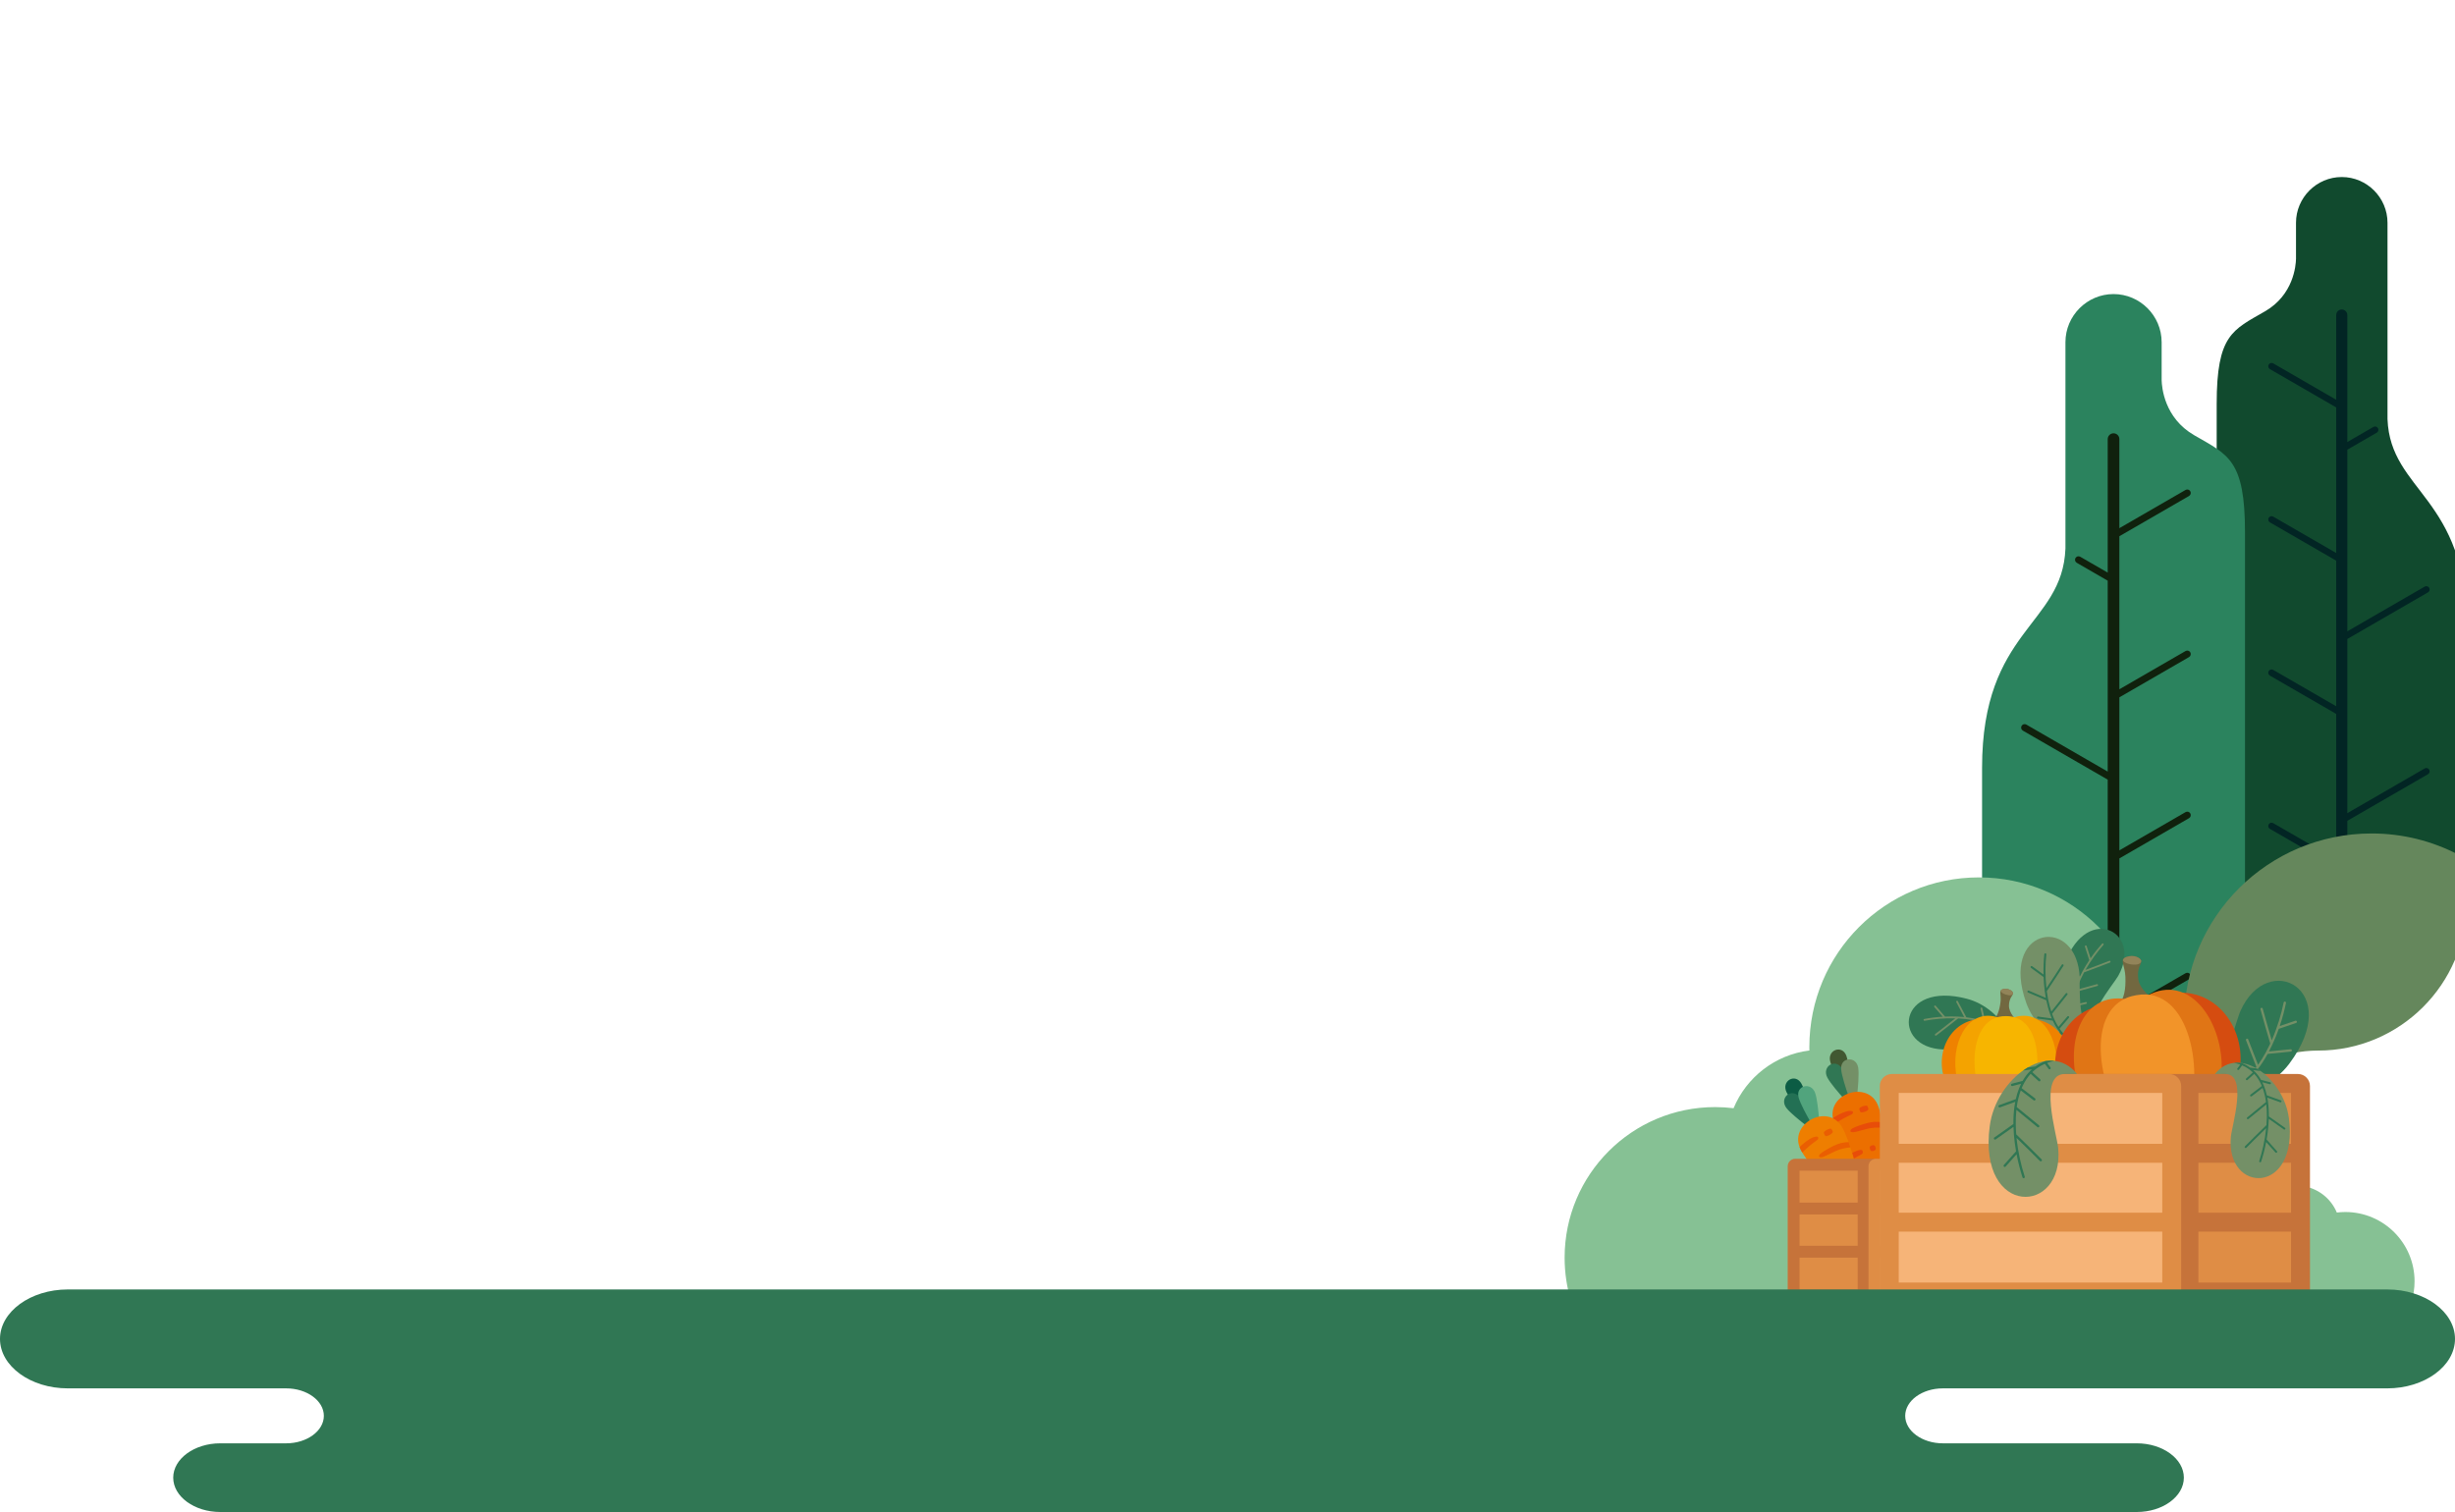 <svg width="1125" height="693" viewBox="0 0 1125 693" fill="none" xmlns="http://www.w3.org/2000/svg">
<g filter="url(#filter0_d)">
<path fill-rule="evenodd" clip-rule="evenodd" d="M1068.11 81.139C1079.64 81.139 1089.07 90.581 1089.07 102.122V187.931V192.117C1090.41 225.698 1125.42 227.41 1125.42 287.729V389.35C1116.19 396.544 1104.6 400.843 1092.06 400.843C1069.12 400.843 1049.88 417.467 1045.76 439.273H1037.82C1022.95 439.273 1010.79 427.103 1010.79 412.223C1010.79 305.125 1010.79 292.23 1010.79 185.132C1010.79 153.42 1018.06 151.285 1032.93 142.694C1046 135.142 1047.07 121.774 1047.14 118.646V117.976V102.121C1047.14 90.581 1056.57 81.139 1068.11 81.139Z" fill="#114A2E"/>
<path fill-rule="evenodd" clip-rule="evenodd" d="M1065.56 144.392C1065.56 142.987 1066.7 141.846 1068.11 141.846C1069.51 141.846 1070.65 142.987 1070.65 144.392V202.593L1082.62 195.674C1083.35 195.257 1084.28 195.507 1084.7 196.236C1085.12 196.965 1084.87 197.895 1084.14 198.313L1070.65 206.108V289.355L1106.11 268.863C1106.84 268.443 1107.77 268.695 1108.19 269.424C1108.6 270.152 1108.36 271.082 1107.63 271.501L1070.65 292.868V372.696L1106.11 352.204C1106.84 351.788 1107.77 352.036 1108.19 352.766C1108.6 353.493 1108.36 354.423 1107.63 354.841L1070.65 376.208V406.029C1068.89 406.934 1067.19 407.951 1065.56 409.064V397.455L1035.19 379.906C1034.46 379.49 1034.21 378.557 1034.63 377.829C1035.05 377.101 1035.98 376.851 1036.7 377.271L1065.56 393.943V327.213L1035.19 309.664C1034.46 309.244 1034.21 308.315 1034.63 307.589C1035.05 306.861 1035.98 306.609 1036.7 307.027L1065.56 323.699V256.971L1035.19 239.423C1034.46 239.006 1034.21 238.074 1034.63 237.347C1035.05 236.619 1035.98 236.367 1036.7 236.787L1065.56 253.461V186.73L1035.19 169.182C1034.46 168.762 1034.21 167.832 1034.63 167.105C1035.05 166.377 1035.98 166.124 1036.7 166.543L1065.56 183.216V144.392H1065.56Z" fill="#022524"/>
<path fill-rule="evenodd" clip-rule="evenodd" d="M963.527 134.782C951.405 134.782 941.485 144.709 941.485 156.841V247.036V251.437C940.085 286.736 903.28 288.536 903.28 351.94C903.28 428.565 903.28 406.177 903.28 482.802C903.28 498.437 916.062 511.234 931.691 511.234H995.364C1010.99 511.234 1023.77 498.439 1023.77 482.802C1023.77 370.228 1023.77 356.672 1023.77 244.097C1023.77 210.763 1016.14 208.518 1000.51 199.49C986.77 191.553 985.643 177.5 985.57 174.213V173.509V156.843C985.57 144.711 975.649 134.782 963.527 134.782Z" fill="#2B835E"/>
<path fill-rule="evenodd" clip-rule="evenodd" d="M966.199 201.271C966.199 199.793 965.002 198.594 963.527 198.594C962.051 198.594 960.854 199.793 960.854 201.271V262.449L948.264 255.175C947.502 254.734 946.524 254.998 946.083 255.763C945.643 256.528 945.907 257.505 946.671 257.946L960.852 266.139V353.645L923.573 332.102C922.811 331.663 921.831 331.927 921.39 332.69C920.954 333.461 921.214 334.434 921.98 334.877L960.852 357.335V441.248L923.573 419.708C922.811 419.265 921.831 419.531 921.39 420.296C920.954 421.063 921.214 422.038 921.98 422.481L960.852 444.94V541.406C960.852 542.884 962.048 544.084 963.525 544.084C965 544.084 966.196 542.884 966.196 541.406V467.273L998.12 448.828C998.883 448.387 999.148 447.41 998.708 446.643C998.27 445.878 997.294 445.612 996.527 446.055L966.194 463.581V393.442L998.118 374.996C998.88 374.554 999.146 373.577 998.706 372.812C998.268 372.047 997.291 371.785 996.525 372.223L966.192 389.752V319.61L998.116 301.165C998.878 300.722 999.144 299.749 998.704 298.978C998.266 298.215 997.289 297.951 996.523 298.39L966.19 315.92V245.777L998.114 227.331C998.876 226.891 999.142 225.914 998.702 225.149C998.264 224.384 997.287 224.118 996.521 224.558L966.188 242.085V201.271H966.199Z" fill="#10210D"/>
<path fill-rule="evenodd" clip-rule="evenodd" d="M1081.78 382.006C1034.36 382.006 995.91 420.324 995.91 467.593C995.91 469.568 995.979 471.53 996.112 473.473C966.096 478.016 941.846 500.037 934.129 528.798C925.888 529.537 918.323 532.627 912.119 537.384C902.311 526.849 888.298 520.252 872.741 520.252C843.084 520.252 819.037 544.217 819.037 573.779C819.037 581.692 820.76 589.197 823.848 595.956H982.635C992.748 579.666 998.604 560.509 998.604 540.048C998.604 507.852 1025.03 481.508 1057.34 481.508C1094.69 481.508 1125.25 451.052 1125.25 413.821C1125.25 406.085 1123.93 398.641 1121.5 391.701C1109.62 385.511 1096.11 382.006 1081.78 382.006Z" fill="#65875C"/>
<path fill-rule="evenodd" clip-rule="evenodd" d="M901.823 402.14C944.728 402.14 979.509 436.948 979.509 479.891C979.509 481.684 979.448 483.468 979.328 485.234C992.687 487.261 1004.78 493.139 1014.46 501.694C1005.67 512.034 1000.35 525.402 1000.35 539.956C1000.35 560.653 994.455 580.031 984.266 596.506H714.953C713.024 590.153 711.984 583.412 711.984 576.426C711.984 538.313 742.857 507.415 780.942 507.415C783.808 507.415 786.633 507.591 789.406 507.933C795.28 493.783 808.412 483.413 824.154 481.476C824.142 480.949 824.132 480.423 824.132 479.893C824.132 436.946 858.916 402.14 901.823 402.14Z" fill="#86C194"/>
<path fill-rule="evenodd" clip-rule="evenodd" d="M761.886 193.179C762.471 193.179 762.943 192.705 762.943 192.119C762.943 191.533 762.471 191.059 761.886 191.059H731.08C728.552 191.059 726.263 190.035 724.611 188.379C722.954 186.722 721.931 184.431 721.931 181.903C721.931 179.374 722.954 177.087 724.611 175.429C726.265 173.772 728.552 172.747 731.08 172.747C732.704 172.747 734.223 173.167 735.541 173.905C736.904 174.669 738.055 175.774 738.877 177.112C739.185 177.61 739.834 177.765 740.332 177.459C740.831 177.153 740.986 176.501 740.68 176.003C739.674 174.366 738.253 173.005 736.564 172.06C734.938 171.149 733.067 170.631 731.08 170.631C727.969 170.631 725.152 171.892 723.112 173.934C721.073 175.974 719.813 178.793 719.813 181.907C719.813 185.02 721.073 187.839 723.112 189.878C725.145 191.913 727.95 193.174 731.051 193.181H731.08H761.886V193.179ZM767.673 191.061C767.088 191.061 766.616 191.535 766.616 192.121C766.616 192.707 767.088 193.181 767.673 193.181H771.127C771.714 193.181 772.188 192.707 772.188 192.121C772.188 191.535 771.714 191.061 771.127 191.061H767.673Z" fill="white" fill-opacity="0.5"/>
<path fill-rule="evenodd" clip-rule="evenodd" d="M944.471 52.552C943.885 52.552 943.412 52.078 943.412 51.492C943.412 50.906 943.885 50.432 944.471 50.432H975.275C977.804 50.432 980.091 49.408 981.746 47.752C983.402 46.094 984.427 43.804 984.427 41.276C984.427 38.748 983.402 36.459 981.746 34.801C980.091 33.146 977.804 32.12 975.275 32.12C973.654 32.12 972.132 32.54 970.815 33.276C969.45 34.04 968.302 35.145 967.478 36.483C967.172 36.98 966.52 37.138 966.023 36.831C965.524 36.525 965.368 35.873 965.676 35.374C966.683 33.738 968.102 32.375 969.789 31.431C971.416 30.52 973.289 30 975.275 30C978.389 30 981.204 31.261 983.243 33.303C985.283 35.345 986.543 38.164 986.543 41.276C986.543 44.389 985.283 47.208 983.243 49.25C981.209 51.283 978.404 52.545 975.304 52.552H975.275H944.471ZM938.68 50.432C939.265 50.432 939.741 50.906 939.741 51.492C939.741 52.078 939.265 52.552 938.68 52.552H935.226C934.64 52.552 934.167 52.078 934.167 51.492C934.167 50.906 934.64 50.432 935.226 50.432H938.68Z" fill="white" fill-opacity="0.5"/>
<path fill-rule="evenodd" clip-rule="evenodd" d="M696.572 129.671C696.572 129.21 696.948 128.834 697.408 128.834C697.868 128.834 698.244 129.209 698.244 129.671V131.352H699.924C700.382 131.352 700.759 131.726 700.759 132.188C700.759 132.651 700.382 133.023 699.924 133.023H698.244V134.704C698.244 135.166 697.868 135.541 697.408 135.541C696.948 135.541 696.572 135.166 696.572 134.704V133.023H694.893C694.434 133.023 694.059 132.651 694.059 132.188C694.059 131.726 694.434 131.352 694.893 131.352H696.572V129.671Z" fill="white"/>
<path fill-rule="evenodd" clip-rule="evenodd" d="M935.283 166.852C935.283 166.39 935.657 166.016 936.119 166.016C936.581 166.016 936.955 166.39 936.955 166.852V168.533H938.633C939.095 168.533 939.469 168.907 939.469 169.368C939.469 169.83 939.095 170.204 938.633 170.204H936.955V171.885C936.955 172.348 936.579 172.722 936.119 172.722C935.657 172.722 935.283 172.348 935.283 171.885V170.204H933.605C933.145 170.204 932.77 169.83 932.77 169.368C932.77 168.907 933.145 168.533 933.605 168.533H935.283V166.852Z" fill="white"/>
<path fill-rule="evenodd" clip-rule="evenodd" d="M1027.69 58.875C1027.69 58.415 1028.07 58.039 1028.53 58.039C1028.99 58.039 1029.37 58.415 1029.37 58.875V60.556H1031.05C1031.51 60.556 1031.88 60.931 1031.88 61.393C1031.88 61.853 1031.51 62.229 1031.05 62.229H1029.37V63.91C1029.37 64.371 1028.99 64.747 1028.53 64.747C1028.07 64.747 1027.69 64.373 1027.69 63.91V62.229H1026.02C1025.56 62.229 1025.18 61.855 1025.18 61.393C1025.18 60.931 1025.56 60.556 1026.02 60.556H1027.69V58.875Z" fill="white"/>
<path fill-rule="evenodd" clip-rule="evenodd" d="M772.565 237.212C772.565 236.75 772.941 236.376 773.401 236.376C773.861 236.376 774.237 236.75 774.237 237.212V238.894H775.916C776.375 238.894 776.752 239.268 776.752 239.73C776.752 240.192 776.375 240.566 775.916 240.566H774.237V242.246C774.237 242.708 773.861 243.082 773.401 243.082C772.939 243.082 772.565 242.708 772.565 242.246V240.566H770.885C770.427 240.566 770.051 240.192 770.051 239.73C770.051 239.268 770.427 238.894 770.885 238.894H772.565V237.212Z" fill="white"/>
<path fill-rule="evenodd" clip-rule="evenodd" d="M905.027 298.236C905.027 297.775 905.403 297.401 905.863 297.401C906.325 297.401 906.699 297.775 906.699 298.236V299.917H908.378C908.839 299.917 909.212 300.291 909.212 300.753C909.212 301.215 908.839 301.59 908.378 301.59H906.699V303.271C906.699 303.731 906.325 304.105 905.863 304.105C905.401 304.105 905.027 303.731 905.027 303.271V301.59H903.347C902.887 301.59 902.512 301.215 902.512 300.753C902.512 300.291 902.889 299.917 903.347 299.917H905.027V298.236Z" fill="white"/>
<path fill-rule="evenodd" clip-rule="evenodd" d="M899.72 30.953C899.72 30.491 900.095 30.117 900.556 30.117C901.017 30.117 901.391 30.491 901.391 30.953V32.633H903.073C903.531 32.633 903.905 33.009 903.905 33.469C903.905 33.931 903.531 34.306 903.073 34.306H901.391V35.987C901.391 36.449 901.017 36.823 900.556 36.823C900.095 36.823 899.72 36.449 899.72 35.987V34.306H898.042C897.582 34.306 897.206 33.931 897.206 33.469C897.206 33.009 897.582 32.633 898.042 32.633H899.72V30.953Z" fill="white"/>
<path fill-rule="evenodd" clip-rule="evenodd" d="M1014.11 507.063C994.361 507.063 978.356 523.085 978.356 542.843C978.356 543.67 978.384 544.49 978.438 545.303C965.942 547.201 955.847 556.407 952.635 568.428C949.204 568.74 946.054 570.03 943.471 572.019C939.386 567.614 933.554 564.856 927.077 564.856C914.727 564.856 904.718 574.877 904.718 587.236C904.718 590.541 905.433 593.682 906.722 596.508H1100.1C1100.99 593.584 1101.47 590.482 1101.47 587.269C1101.47 569.73 1087.26 555.508 1069.73 555.508C1068.41 555.508 1067.12 555.593 1065.84 555.749C1063.14 549.236 1057.09 544.465 1049.85 543.576C1049.86 543.334 1049.86 543.088 1049.86 542.844C1049.86 523.083 1033.85 507.063 1014.11 507.063Z" fill="#86C194"/>
<path fill-rule="evenodd" clip-rule="evenodd" d="M841.14 484.036C842.084 486.824 842.666 493.053 842.923 496.405C843.28 501.061 841.375 501.723 839.095 497.736C837.452 494.865 834.488 489.46 833.715 486.616C832.22 481.107 839.315 478.643 841.14 484.036Z" fill="#415832"/>
<path fill-rule="evenodd" clip-rule="evenodd" d="M839.071 489.736C840.58 492.262 842.46 498.232 843.412 501.452C844.738 505.932 843.016 506.977 839.951 503.557C837.742 501.097 833.708 496.439 832.353 493.822C829.733 488.751 836.155 484.848 839.071 489.736Z" fill="#307754"/>
<path fill-rule="evenodd" clip-rule="evenodd" d="M838.706 490.083C838.953 493.014 840.907 498.96 842.006 502.131C843.537 506.541 845.547 506.391 846.046 501.821C846.408 498.535 846.97 492.396 846.543 489.477C845.718 483.832 838.23 484.41 838.706 490.083Z" fill="#749067"/>
<path fill-rule="evenodd" clip-rule="evenodd" d="M835.173 513.596C836.989 520.049 844.518 532.154 848.697 538.581C854.504 547.509 859.769 545.815 859.284 535.175C858.933 527.513 857.996 513.282 855.712 506.982C851.287 494.79 831.665 501.108 835.173 513.596Z" fill="#EC6F00"/>
<path fill-rule="evenodd" clip-rule="evenodd" d="M835.174 513.597C835.312 514.082 835.483 514.604 835.681 515.152C836.226 514.785 836.779 514.435 837.276 514.123C837.293 514.111 837.307 514.099 837.317 514.086C837.334 514.082 837.352 514.076 837.364 514.065C837.386 514.054 837.422 514.032 837.439 514.018C838.779 513.146 840.064 512.433 841.494 511.727C841.636 511.644 841.851 511.561 842.005 511.487C842.35 511.324 842.719 511.165 843.052 510.979C843.605 510.679 843.948 510.698 844.121 510.011C844.314 509.154 843.241 509.145 842.666 509.159C842.426 509.11 841.506 509.303 841.257 509.367C841.045 509.421 840.841 509.486 840.633 509.555C839.017 510.099 837.483 510.872 836.019 511.754C835.996 511.763 835.962 511.79 835.937 511.804C835.923 511.814 835.906 511.826 835.896 511.837C835.877 511.846 835.859 511.854 835.843 511.865C835.529 512.066 835.224 512.279 834.92 512.496C834.986 512.857 835.067 513.222 835.174 513.597ZM842.7 528.944C843.157 529.718 843.615 530.485 844.072 531.237L844.084 531.231C845.297 530.512 846.527 529.926 847.723 529.235C848.392 528.829 848.861 528.529 848.599 527.71C848.321 526.851 847.646 526.967 846.875 527.151C845.682 527.447 843.844 528.291 842.761 528.904C842.749 528.912 842.735 528.922 842.725 528.932C842.719 528.936 842.708 528.941 842.7 528.944ZM859.312 536.494C859.312 536.067 859.302 535.63 859.282 535.175C859.26 534.741 859.241 534.289 859.218 533.818L859.049 533.837C859.035 533.837 859.02 533.842 859.008 533.849C859.001 533.844 858.974 533.844 858.967 533.847C857.734 533.995 855.934 534.45 854.799 534.936C854.163 535.207 852.989 535.684 853.271 536.571C853.55 537.435 854.73 537.194 855.408 537.103C856.731 536.895 857.939 536.634 859.29 536.504L859.312 536.494ZM857.79 516.935C856.574 516.851 855.408 516.746 854.097 516.851C854.08 516.851 854.063 516.851 854.043 516.846C854.028 516.856 854.009 516.859 853.994 516.861C851.957 516.979 850.005 517.501 848.054 518.068C847.487 518.205 846.922 518.386 846.347 518.522C845.693 518.667 843.295 519.395 842.933 518.439C842.669 517.45 845.038 516.642 845.657 516.38C846.2 516.156 846.755 515.953 847.308 515.753C849.364 515.063 851.619 514.374 853.794 514.191C853.813 514.191 853.836 514.191 853.853 514.194C853.877 514.186 853.897 514.182 853.918 514.181C855.051 514.106 856.249 514.221 857.423 514.401C857.553 515.224 857.677 516.072 857.79 516.935ZM847.963 509.841C848.254 509.875 849.164 509.682 849.465 509.582C849.47 509.582 849.475 509.577 849.48 509.572C849.484 509.572 849.489 509.574 849.495 509.572C849.805 509.471 850.666 509.088 850.893 508.89C851.306 508.531 851.194 508.116 851.043 507.657C850.893 507.192 850.746 506.797 850.194 506.751C849.895 506.728 848.973 506.931 848.665 507.033C848.66 507.033 848.656 507.038 848.651 507.041C848.646 507.041 848.641 507.038 848.636 507.041C848.352 507.134 847.501 507.507 847.298 507.693C846.927 508.03 847.061 508.48 847.18 508.902C847.303 509.35 847.43 509.78 847.963 509.841ZM852.657 527.586C852.825 527.625 853.408 527.568 853.579 527.513C853.584 527.513 853.586 527.507 853.586 527.503C853.588 527.503 853.593 527.508 853.598 527.508C853.769 527.454 854.276 527.158 854.391 527.029C854.699 526.67 854.581 526.237 854.45 525.829C854.319 525.421 854.163 525.001 853.703 524.888C853.534 524.849 852.95 524.906 852.779 524.962C852.774 524.964 852.774 524.969 852.774 524.971C852.769 524.969 852.764 524.964 852.762 524.969C852.591 525.021 852.084 525.314 851.969 525.446C851.661 525.807 851.779 526.239 851.91 526.647C852.04 527.051 852.195 527.476 852.657 527.586Z" fill="#E84D09"/>
<path fill-rule="evenodd" clip-rule="evenodd" d="M820.488 496.649C821.933 499.212 823.659 505.224 824.535 508.47C825.746 512.977 824 513.983 821.021 510.488C818.874 507.972 814.96 503.213 813.669 500.56C811.177 495.43 817.695 491.688 820.488 496.649Z" fill="#0C5C44"/>
<path fill-rule="evenodd" clip-rule="evenodd" d="M819.513 502.634C821.464 504.833 824.416 510.351 825.954 513.337C828.089 517.49 826.588 518.842 822.941 516.051C820.315 514.04 815.489 510.215 813.67 507.892C810.155 503.399 815.737 498.376 819.513 502.634Z" fill="#237054"/>
<path fill-rule="evenodd" clip-rule="evenodd" d="M819.219 503.04C820.004 505.878 823.025 511.357 824.693 514.27C827.018 518.324 828.963 517.797 828.608 513.216C828.353 509.919 827.767 503.784 826.805 500.995C824.949 495.598 817.697 497.555 819.219 503.04Z" fill="#51A47D"/>
<path fill-rule="evenodd" clip-rule="evenodd" d="M820.109 526.804C823.088 532.809 832.736 543.306 838.032 548.843C845.396 556.538 850.255 553.895 847.8 543.526C846.037 536.065 842.475 522.256 839.061 516.486C832.45 505.331 814.34 515.186 820.109 526.804Z" fill="#EE7E00"/>
<path fill-rule="evenodd" clip-rule="evenodd" d="M820.109 526.804C820.334 527.258 820.596 527.737 820.895 528.24C821.362 527.778 821.841 527.334 822.272 526.929C822.286 526.916 822.296 526.901 822.304 526.889C822.321 526.882 822.338 526.87 822.348 526.858C822.365 526.841 822.396 526.814 822.413 526.796C823.566 525.695 824.695 524.75 825.972 523.79C826.095 523.685 826.29 523.565 826.432 523.464C826.74 523.239 827.072 523.012 827.366 522.771C827.853 522.372 828.193 522.328 828.237 521.618C828.269 520.74 827.214 520.934 826.65 521.053C826.405 521.048 825.536 521.408 825.302 521.518C825.108 521.613 824.915 521.711 824.723 521.818C823.236 522.656 821.871 523.702 820.603 524.837C820.579 524.85 820.552 524.882 820.528 524.901C820.515 524.916 820.503 524.93 820.493 524.943C820.474 524.954 820.46 524.967 820.445 524.979C820.178 525.238 819.917 525.502 819.657 525.773C819.784 526.112 819.936 526.457 820.109 526.804ZM830.35 540.487C830.942 541.161 831.536 541.83 832.123 542.485L832.133 542.477C833.192 541.544 834.293 540.743 835.339 539.844C835.926 539.318 836.329 538.937 835.916 538.18C835.488 537.389 834.842 537.628 834.123 537.955C833.006 538.461 831.357 539.632 830.406 540.438C830.394 540.448 830.386 540.46 830.375 540.472C830.364 540.476 830.355 540.479 830.35 540.487ZM848.077 544.817C847.996 544.402 847.905 543.97 847.8 543.525C847.7 543.103 847.595 542.663 847.484 542.208L847.323 542.253C847.308 542.258 847.296 542.265 847.287 542.272C847.277 542.272 847.254 542.277 847.245 542.279C846.059 542.655 844.378 543.435 843.349 544.126C842.777 544.508 841.708 545.196 842.153 546.015C842.586 546.811 843.699 546.356 844.349 546.139C845.613 545.687 846.751 545.208 848.055 544.828L848.077 544.817ZM842.95 525.881C841.74 526.027 840.575 526.139 839.306 526.484C839.287 526.489 839.272 526.494 839.253 526.494C839.238 526.501 839.223 526.508 839.204 526.513C837.229 527.011 835.407 527.884 833.595 528.805C833.064 529.046 832.543 529.33 832.001 529.567C831.385 529.835 829.166 530.994 828.635 530.123C828.188 529.196 830.369 527.966 830.93 527.591C831.423 527.273 831.932 526.97 832.436 526.67C834.329 525.605 836.415 524.513 838.519 523.929C838.54 523.922 838.56 523.923 838.58 523.921C838.601 523.911 838.619 523.904 838.641 523.897C839.741 523.613 840.935 523.503 842.123 523.46C842.398 524.244 842.676 525.053 842.95 525.881ZM831.979 520.738C832.272 520.716 833.128 520.359 833.407 520.206C833.412 520.203 833.414 520.198 833.417 520.191C833.424 520.194 833.427 520.194 833.436 520.189C833.718 520.032 834.495 519.493 834.681 519.258C835.019 518.828 834.83 518.442 834.6 518.021C834.366 517.592 834.145 517.23 833.595 517.289C833.297 517.323 832.429 517.69 832.147 517.848C832.14 517.85 832.138 517.856 832.135 517.861C832.128 517.858 832.123 517.858 832.12 517.861C831.857 518.004 831.093 518.532 830.927 518.75C830.626 519.15 830.839 519.566 831.032 519.961C831.24 520.377 831.443 520.779 831.979 520.738ZM839.883 537.304C840.054 537.308 840.617 537.142 840.776 537.059C840.778 537.054 840.778 537.049 840.778 537.047C840.783 537.049 840.788 537.049 840.79 537.049C840.949 536.961 841.395 536.58 841.478 536.433C841.718 536.021 841.519 535.616 841.316 535.241C841.111 534.865 840.878 534.482 840.404 534.455C840.233 534.45 839.671 534.616 839.514 534.697C839.509 534.702 839.509 534.707 839.509 534.709C839.507 534.707 839.502 534.707 839.497 534.707C839.34 534.795 838.893 535.176 838.809 535.325C838.572 535.735 838.77 536.14 838.973 536.514C839.176 536.893 839.411 537.276 839.883 537.304Z" fill="#EA5E02"/>
<path fill-rule="evenodd" clip-rule="evenodd" d="M897.389 531.106H817.655C815.759 531.106 814.209 532.657 814.209 534.557V593.055C814.209 594.952 815.759 596.506 817.655 596.506H897.389C899.287 596.506 900.838 594.952 900.838 593.055V534.557C900.838 532.657 899.287 531.106 897.389 531.106Z" fill="#C6733A"/>
<path d="M846.277 536.548H819.647V591.061H846.277V536.548Z" fill="#DF8D45"/>
<path d="M897.394 551.183H817.654V556.627H897.394V551.183Z" fill="#C6733A"/>
<path d="M897.394 570.981H817.654V576.424H897.394V570.981Z" fill="#C6733A"/>
<path fill-rule="evenodd" clip-rule="evenodd" d="M934.41 531.106H854.677C852.779 531.106 851.229 532.657 851.229 534.556V593.055C851.229 594.951 852.779 596.506 854.677 596.506H934.41C936.307 596.506 937.856 594.951 937.856 593.055V534.556C937.856 532.657 936.307 531.106 934.41 531.106Z" fill="#DF8D45"/>
<path d="M932.419 536.548H856.667V591.061H932.419V536.548Z" fill="#F6B478"/>
<path d="M934.412 551.183H854.673V556.627H934.412V551.183Z" fill="#DF8D45"/>
<path d="M934.411 570.981H854.673V576.424H934.411V570.981Z" fill="#DF8D45"/>
<path fill-rule="evenodd" clip-rule="evenodd" d="M910.833 491.06C910.833 491.06 910.983 489.899 911.391 486.763C912.624 477.233 890.385 481.162 885.564 481.002C861.429 480.187 864.644 449.367 896.442 457.797C912.995 462.187 924.449 482.761 910.833 491.06Z" fill="#307754"/>
<path fill-rule="evenodd" clip-rule="evenodd" d="M914.523 472.12C914.843 472.714 915.127 473.319 915.382 473.921L915.414 476.696C916.035 477.859 916.526 479.126 916.864 480.517C916.876 481.603 916.754 482.668 916.499 483.69C916.45 482.938 916.357 482.219 916.223 481.53C916.191 481.354 916.152 481.173 916.115 480.998L914.367 481.975C914.164 482.089 913.91 482.017 913.797 481.814C913.685 481.614 913.758 481.357 913.959 481.247L915.902 480.16C915.587 479.036 915.164 477.995 914.638 477.035L914.609 476.984C914.289 476.4 913.932 475.848 913.542 475.325L910.657 477.768C910.481 477.915 910.216 477.895 910.067 477.717C909.918 477.543 909.938 477.277 910.116 477.126L913.022 474.666C912.489 474.025 911.901 473.432 911.27 472.882C910.938 472.596 910.596 472.32 910.239 472.052C909.644 471.612 909.018 471.204 908.365 470.825L904.137 475.098C903.975 475.264 903.708 475.264 903.544 475.103C903.38 474.939 903.38 474.673 903.542 474.507L907.602 470.4C905.885 469.496 903.999 468.786 902.008 468.238L901.904 468.211L894.469 475.232C894.3 475.391 894.035 475.382 893.874 475.215C893.715 475.044 893.725 474.78 893.891 474.62L900.945 467.963C899.27 467.557 897.53 467.262 895.765 467.059L895.742 467.056C894.603 466.927 893.456 466.834 892.311 466.775C891.209 467.648 883.233 473.965 882.287 474.615C882.1 474.746 881.836 474.698 881.704 474.51C881.574 474.317 881.621 474.057 881.812 473.925C882.624 473.364 888.711 468.554 891.022 466.729C885.985 466.585 881.015 467.08 876.95 467.853C876.725 467.894 876.503 467.743 876.459 467.516C876.419 467.291 876.569 467.069 876.796 467.029C879.329 466.545 882.213 466.17 885.248 465.988L881.398 461.542C881.245 461.367 881.264 461.1 881.438 460.949C881.612 460.797 881.878 460.82 882.029 460.991L886.307 465.935C888.229 465.849 890.201 465.84 892.175 465.932C893.14 465.977 894.109 466.047 895.068 466.145L891.451 459.28C891.345 459.078 891.423 458.823 891.627 458.716C891.83 458.608 892.086 458.685 892.194 458.894L896.073 466.253C898.181 466.504 900.253 466.887 902.226 467.43C902.769 467.579 903.305 467.74 903.83 467.913L902.583 462.281C902.535 462.056 902.676 461.831 902.903 461.784C903.128 461.733 903.352 461.877 903.402 462.102L904.758 468.236C906.066 468.712 907.308 469.27 908.473 469.921L908.512 469.944C909.006 470.22 909.49 470.515 909.955 470.828L909.542 467.657C909.512 467.427 909.674 467.213 909.905 467.188C910.135 467.159 910.348 467.32 910.373 467.549L910.886 471.493C911.204 471.734 911.517 471.986 911.816 472.248C912.851 473.149 913.775 474.163 914.553 475.299L914.523 472.12Z" fill="#749067"/>
<path fill-rule="evenodd" clip-rule="evenodd" d="M961.176 474.106C961.176 474.106 960.106 473.635 957.215 472.355C948.433 468.473 963.316 451.478 965.681 447.271C977.495 426.19 949.494 412.966 940.211 444.547C935.381 460.988 947.022 481.457 961.176 474.106Z" fill="#307754"/>
<path fill-rule="evenodd" clip-rule="evenodd" d="M943.08 467.445C943.424 468.024 943.789 468.58 944.171 469.113L946.528 470.576C947.196 471.712 948.025 472.792 949.038 473.799C949.959 474.372 950.93 474.819 951.935 475.132C951.322 474.698 950.757 474.246 950.234 473.776C950.099 473.657 949.969 473.528 949.837 473.406L951.578 472.416C951.777 472.304 951.85 472.047 951.737 471.847C951.623 471.646 951.364 471.578 951.166 471.69L949.228 472.789C948.429 471.935 947.761 471.033 947.215 470.086L947.186 470.036C946.853 469.46 946.563 468.869 946.32 468.261L949.903 467.057C950.121 466.986 950.238 466.749 950.165 466.529C950.092 466.313 949.855 466.192 949.634 466.267L946.025 467.479C945.753 466.69 945.553 465.881 945.41 465.055C945.333 464.621 945.278 464.183 945.235 463.741C945.166 463.003 945.139 462.256 945.156 461.501L951.001 460.099C951.227 460.045 951.364 459.818 951.31 459.593C951.258 459.369 951.029 459.229 950.806 459.283L945.193 460.629C945.308 458.692 945.68 456.706 946.245 454.72L946.276 454.62L956.127 451.896C956.35 451.837 956.482 451.6 956.423 451.38C956.36 451.158 956.127 451.024 955.905 451.087L946.56 453.669C947.084 452.025 947.731 450.383 948.472 448.771L948.483 448.747C948.96 447.708 949.476 446.676 950.025 445.666C951.339 445.175 960.872 441.624 961.917 441.152C962.129 441.057 962.222 440.81 962.125 440.597C962.031 440.39 961.784 440.292 961.57 440.39C960.674 440.795 953.408 443.51 950.649 444.538C953.139 440.156 956.137 436.159 958.904 433.078C959.06 432.907 959.043 432.639 958.872 432.487C958.701 432.333 958.434 432.346 958.278 432.521C956.553 434.439 954.739 436.711 953.009 439.213L951.205 433.613C951.134 433.391 950.899 433.271 950.679 433.34C950.459 433.411 950.339 433.65 950.41 433.87L952.415 440.094C951.346 441.692 950.317 443.375 949.372 445.114C948.91 445.962 948.47 446.829 948.052 447.696L944.066 441.044C943.948 440.849 943.686 440.781 943.491 440.901C943.293 441.018 943.229 441.277 943.347 441.475L947.626 448.612C946.746 450.548 946 452.521 945.442 454.49C945.286 455.03 945.149 455.573 945.022 456.112L940.856 452.126C940.69 451.966 940.422 451.971 940.265 452.138C940.104 452.306 940.111 452.572 940.28 452.732L944.818 457.075C944.549 458.435 944.379 459.793 944.332 461.125L944.329 461.171C944.31 461.74 944.312 462.303 944.339 462.864L941.842 460.868C941.661 460.725 941.394 460.753 941.251 460.932C941.106 461.113 941.136 461.381 941.316 461.523L944.42 464.003C944.461 464.403 944.518 464.801 944.584 465.192C944.818 466.55 945.205 467.865 945.775 469.12L943.08 467.445Z" fill="#749067"/>
<path fill-rule="evenodd" clip-rule="evenodd" d="M961.1 472.345C961.1 472.345 959.848 472.617 956.465 473.346C946.179 475.56 948.456 450.904 947.842 445.65C944.77 419.359 911.44 425.659 923.514 459.635C929.8 477.323 953.278 487.975 961.1 472.345Z" fill="#749067"/>
<path fill-rule="evenodd" clip-rule="evenodd" d="M940.776 478.093C941.455 478.384 942.135 478.641 942.817 478.867L945.85 478.645C947.171 479.222 948.599 479.647 950.147 479.884C951.329 479.801 952.48 479.576 953.573 479.203C952.75 479.215 951.955 479.18 951.192 479.099C950.994 479.08 950.798 479.053 950.602 479.027L951.51 477.028C951.614 476.798 951.514 476.525 951.282 476.422C951.052 476.32 950.78 476.42 950.675 476.65L949.666 478.872C948.411 478.626 947.237 478.259 946.143 477.773L946.087 477.747C945.419 477.451 944.784 477.111 944.178 476.733L946.581 473.359C946.728 473.151 946.682 472.865 946.476 472.717C946.271 472.57 945.982 472.621 945.835 472.822L943.414 476.222C942.666 475.699 941.966 475.11 941.311 474.47C940.966 474.133 940.636 473.782 940.311 473.418C939.778 472.81 939.274 472.162 938.801 471.481L943.084 466.475C943.248 466.282 943.221 465.992 943.032 465.825C942.84 465.664 942.549 465.688 942.384 465.877L938.269 470.684C937.133 468.893 936.183 466.895 935.41 464.77L935.368 464.662L942.355 455.902C942.512 455.704 942.48 455.413 942.282 455.255C942.084 455.099 941.793 455.13 941.636 455.328L935.013 463.636C934.419 461.839 933.937 459.967 933.558 458.057L933.553 458.03C933.306 456.801 933.105 455.555 932.937 454.307C933.79 453.025 939.958 443.741 940.584 442.647C940.707 442.43 940.631 442.149 940.413 442.02C940.191 441.897 939.91 441.975 939.787 442.19C939.247 443.131 934.551 450.215 932.768 452.905C932.161 447.418 932.243 441.943 932.724 437.431C932.749 437.18 932.565 436.953 932.315 436.924C932.064 436.897 931.836 437.085 931.81 437.334C931.513 440.146 931.362 443.333 931.438 446.663L926.241 442.857C926.037 442.71 925.749 442.755 925.598 442.96C925.45 443.162 925.494 443.453 925.698 443.6L931.477 447.828C931.557 449.934 931.728 452.089 932.005 454.234C932.14 455.286 932.308 456.337 932.496 457.378L924.685 454.046C924.453 453.946 924.183 454.058 924.084 454.29C923.985 454.525 924.096 454.795 924.326 454.893L932.709 458.465C933.174 460.747 933.778 462.972 934.548 465.078C934.759 465.661 934.986 466.226 935.219 466.79L928.965 465.937C928.716 465.901 928.483 466.079 928.447 466.328C928.415 466.575 928.591 466.809 928.84 466.844L935.656 467.77C936.293 469.153 937.014 470.464 937.826 471.676L937.857 471.718C938.205 472.237 938.57 472.736 938.953 473.215L935.454 473.054C935.204 473.039 934.987 473.237 934.974 473.491C934.965 473.745 935.16 473.958 935.414 473.97L939.76 474.173C940.054 474.5 940.359 474.817 940.668 475.121C941.748 476.175 942.938 477.087 944.244 477.835L940.776 478.093Z" fill="#307754"/>
<path fill-rule="evenodd" clip-rule="evenodd" d="M997.489 488.641C997.489 488.641 998.797 489.379 1002.33 491.378C1013.08 497.458 1019.15 469.05 1021.67 463.385C1034.31 435.013 1069.43 453.747 1044.03 487.566C1030.81 505.173 1000.78 508.881 997.489 488.641Z" fill="#307754"/>
<path fill-rule="evenodd" clip-rule="evenodd" d="M1018.24 502.195C1017.38 502.283 1016.53 502.336 1015.69 502.348L1012.37 501.042C1010.69 501.22 1008.94 501.195 1007.12 500.924C1005.82 500.414 1004.62 499.757 1003.52 498.958C1004.44 499.26 1005.34 499.498 1006.22 499.673C1006.45 499.718 1006.68 499.762 1006.91 499.8L1006.59 497.243C1006.56 496.95 1006.77 496.681 1007.06 496.646C1007.35 496.607 1007.62 496.82 1007.66 497.113L1008.01 499.955C1009.5 500.121 1010.95 500.121 1012.35 499.959L1012.42 499.95C1013.27 499.851 1014.1 499.693 1014.91 499.48L1013.4 494.861C1013.31 494.58 1013.46 494.275 1013.74 494.182C1014.02 494.087 1014.33 494.243 1014.42 494.524L1015.94 499.18C1016.97 498.853 1017.95 498.437 1018.91 497.951C1019.42 497.695 1019.91 497.419 1020.4 497.125C1021.21 496.63 1022 496.083 1022.77 495.482L1019.72 488.375C1019.61 488.104 1019.73 487.784 1020.01 487.671C1020.28 487.556 1020.6 487.684 1020.71 487.955L1023.64 494.778C1025.54 493.17 1027.3 491.265 1028.91 489.154L1028.99 489.049L1024.23 476.793C1024.13 476.513 1024.26 476.197 1024.54 476.092C1024.82 475.987 1025.13 476.122 1025.24 476.402L1029.75 488.024C1031.04 486.223 1032.24 484.293 1033.33 482.287L1033.35 482.26C1034.05 480.968 1034.71 479.646 1035.34 478.303C1034.83 476.571 1031.17 464.01 1030.85 462.571C1030.79 462.28 1030.97 461.99 1031.26 461.926C1031.55 461.863 1031.84 462.048 1031.9 462.336C1032.18 463.575 1034.96 473.159 1036.02 476.796C1038.62 470.864 1040.44 464.694 1041.48 459.476C1041.54 459.186 1041.83 458.997 1042.12 459.058C1042.41 459.114 1042.6 459.403 1042.54 459.693C1041.89 462.945 1040.94 466.562 1039.69 470.268L1046.85 467.83C1047.13 467.733 1047.43 467.885 1047.53 468.167C1047.63 468.448 1047.47 468.754 1047.19 468.847L1039.24 471.559C1038.42 473.891 1037.48 476.246 1036.41 478.552C1035.89 479.681 1035.34 480.8 1034.76 481.901L1044.67 480.908C1044.97 480.876 1045.24 481.096 1045.26 481.391C1045.29 481.684 1045.07 481.95 1044.78 481.98L1034.14 483.047C1032.83 485.437 1031.37 487.721 1029.77 489.809C1029.33 490.386 1028.88 490.943 1028.42 491.487L1035.72 492.726C1036.02 492.772 1036.21 493.053 1036.16 493.344C1036.12 493.637 1035.84 493.832 1035.54 493.786L1027.59 492.435C1026.39 493.761 1025.12 494.976 1023.79 496.05L1023.74 496.087C1023.17 496.544 1022.59 496.974 1021.99 497.379L1025.97 498.423C1026.25 498.499 1026.43 498.794 1026.35 499.082C1026.27 499.37 1025.98 499.542 1025.69 499.468L1020.75 498.169C1020.31 498.435 1019.86 498.682 1019.4 498.914C1017.83 499.715 1016.18 500.321 1014.45 500.704L1018.24 502.195Z" fill="#749067"/>
<path fill-rule="evenodd" clip-rule="evenodd" d="M919.105 467.61C919.105 467.61 915.532 464.403 915.607 460.859C915.68 457.314 917.463 456.234 917.485 455.32C917.508 454.399 915.69 452.866 913.145 453.285C910.598 453.701 912.203 455.795 911.713 459.451C911.222 463.104 910.288 466.255 907.796 468.153C905.303 470.044 919.105 467.61 919.105 467.61Z" fill="#726840"/>
<path fill-rule="evenodd" clip-rule="evenodd" d="M917.48 455.211C917.37 454.285 915.595 452.88 913.146 453.283C912.367 453.408 911.978 453.689 911.796 454.128C911.89 454.934 913.641 455.917 915.409 456.146C917.422 456.41 917.48 455.274 917.48 455.211Z" fill="#928459"/>
<path fill-rule="evenodd" clip-rule="evenodd" d="M914.21 469.372C913.815 469.125 913.03 468.698 911.751 468.293C893.368 462.449 882.817 477.087 885.114 490.945C887.212 503.592 897.868 512.149 914.21 507.862V469.372Z" fill="#EF8200"/>
<path fill-rule="evenodd" clip-rule="evenodd" d="M914.209 468.124C913.898 467.862 913.279 467.405 912.271 466.971C897.757 460.737 889.426 476.361 891.239 491.143C892.896 504.639 901.308 513.766 914.209 509.196V468.124Z" fill="#F4A300"/>
<path fill-rule="evenodd" clip-rule="evenodd" d="M914.21 469.372C914.605 469.125 915.39 468.698 916.669 468.293C935.05 462.449 945.604 477.087 943.305 490.945C941.209 503.592 930.553 512.149 914.21 507.862V469.372Z" fill="#EF8200"/>
<path fill-rule="evenodd" clip-rule="evenodd" d="M914.21 468.124C914.521 467.862 915.142 467.405 916.152 466.971C930.665 460.737 938.995 476.361 937.181 491.143C935.523 504.639 927.114 513.766 914.211 509.196V468.124H914.21Z" fill="#F4A300"/>
<path fill-rule="evenodd" clip-rule="evenodd" d="M906.052 507.5C896.99 496.568 896.242 465.551 914.209 465.72C931.674 465.554 931.458 494.854 923.108 506.533C918.873 512.462 910.821 513.251 906.052 507.5Z" fill="#F7B500"/>
<path fill-rule="evenodd" clip-rule="evenodd" d="M982.529 474.102C982.529 474.102 979.917 471.758 979.969 469.165C980.022 466.575 981.326 465.786 981.343 465.112C981.363 464.44 980.032 463.318 978.171 463.626C976.307 463.932 977.482 465.461 977.122 468.131C976.765 470.808 976.082 473.109 974.258 474.497C972.434 475.885 982.529 474.102 982.529 474.102Z" fill="#726840"/>
<path fill-rule="evenodd" clip-rule="evenodd" d="M981.342 465.034C981.262 464.359 979.965 463.333 978.173 463.626C977.603 463.721 977.32 463.925 977.187 464.24C977.256 464.831 978.533 465.549 979.829 465.72C981.301 465.915 981.342 465.084 981.342 465.034Z" fill="#928459"/>
<path fill-rule="evenodd" clip-rule="evenodd" d="M978.951 475.391C978.662 475.213 978.087 474.898 977.154 474.602C963.71 470.33 955.993 481.034 957.674 491.167C959.207 500.416 966.999 506.674 978.951 503.541V475.391Z" fill="#E51312"/>
<path fill-rule="evenodd" clip-rule="evenodd" d="M978.951 474.478C978.723 474.285 978.27 473.952 977.532 473.635C966.918 469.079 960.826 480.504 962.153 491.312C963.364 501.181 969.517 507.859 978.951 504.515V474.478Z" fill="#E7350F"/>
<path fill-rule="evenodd" clip-rule="evenodd" d="M978.951 475.391C979.238 475.213 979.813 474.898 980.747 474.602C994.19 470.33 1001.91 481.034 1000.23 491.167C998.693 500.416 990.903 506.674 978.951 503.541V475.391Z" fill="#E51312"/>
<path fill-rule="evenodd" clip-rule="evenodd" d="M978.951 474.478C979.179 474.285 979.631 473.952 980.368 473.635C990.984 469.079 997.074 480.504 995.748 491.312C994.536 501.181 988.385 507.859 978.951 504.515V474.478Z" fill="#E7350F"/>
<path fill-rule="evenodd" clip-rule="evenodd" d="M972.986 503.276C966.356 495.281 965.812 472.599 978.951 472.723C991.723 472.604 991.566 494.028 985.459 502.57C982.362 506.904 976.473 507.479 972.986 503.276Z" fill="#E84A0A"/>
<path fill-rule="evenodd" clip-rule="evenodd" d="M1039.21 496.048H1029.51C1028.99 496.048 1028.58 496.468 1028.58 496.979C1028.58 497.489 1028.99 497.907 1029.51 497.907H1039.21C1039.72 497.907 1040.13 497.489 1040.13 496.979C1040.13 496.468 1039.72 496.048 1039.21 496.048Z" fill="#DF8D45"/>
<path fill-rule="evenodd" clip-rule="evenodd" d="M1036.04 499.657H1029.51C1028.99 499.657 1028.58 500.074 1028.58 500.584C1028.58 501.097 1028.99 501.516 1029.51 501.516H1036.04C1036.55 501.516 1036.97 501.097 1036.97 500.584C1036.97 500.074 1036.55 499.657 1036.04 499.657Z" fill="#DF8D45"/>
<path fill-rule="evenodd" clip-rule="evenodd" d="M1039.21 499.657H1039.21C1039.72 499.657 1040.13 500.074 1040.13 500.584C1040.13 501.097 1039.72 501.516 1039.21 501.516H1039.21C1038.7 501.516 1038.28 501.097 1038.28 500.584C1038.28 500.074 1038.7 499.657 1039.21 499.657Z" fill="#DF8D45"/>
<path fill-rule="evenodd" clip-rule="evenodd" d="M981.51 457.623C981.51 457.623 975.625 453.902 974.87 448.816C974.12 443.73 976.41 441.756 976.222 440.436C976.033 439.115 973.059 437.364 969.519 438.576C965.981 439.79 968.783 442.391 968.965 447.739C969.146 453.086 968.573 457.818 965.466 461.135C962.357 464.454 981.51 457.623 981.51 457.623Z" fill="#726840"/>
<path fill-rule="evenodd" clip-rule="evenodd" d="M976.188 440.285C975.808 438.987 972.927 437.409 969.52 438.577C968.443 438.946 967.954 439.447 967.8 440.111C968.129 441.241 970.868 442.225 973.455 442.127C976.396 442.017 976.202 440.377 976.188 440.285Z" fill="#928459"/>
<path fill-rule="evenodd" clip-rule="evenodd" d="M974.935 461.331C974.312 461.071 973.083 460.653 971.158 460.381C943.453 456.478 931.901 479.969 938.538 499.232C944.595 516.813 961.901 526.472 984.241 516.387L974.935 461.331Z" fill="#D54C10"/>
<path fill-rule="evenodd" clip-rule="evenodd" d="M974.635 459.546C974.125 459.244 973.127 458.744 971.58 458.368C949.315 452.969 941.177 477.325 947.348 498.034C952.977 516.931 967.216 527.954 984.565 518.292L974.635 459.546Z" fill="#E07515"/>
<path fill-rule="evenodd" clip-rule="evenodd" d="M974.935 461.331C975.439 460.88 976.461 460.081 978.189 459.192C1003.07 446.386 1021.7 464.766 1021.76 485.14C1021.82 503.738 1008.65 518.555 984.241 516.386L974.935 461.331Z" fill="#D54C10"/>
<path fill-rule="evenodd" clip-rule="evenodd" d="M974.634 459.546C975.014 459.092 975.793 458.292 977.131 457.428C996.382 444.999 1012.07 465.322 1013.05 486.907C1013.94 506.61 1004.12 521.707 984.563 518.291L974.634 459.546Z" fill="#E07515"/>
<path fill-rule="evenodd" clip-rule="evenodd" d="M972.486 517.842C956.878 504.398 948.313 460.22 974.052 456.11C998.992 451.647 1005.77 493.606 996.647 512.332C992.023 521.831 980.695 524.909 972.486 517.842Z" fill="#F29429"/>
<path fill-rule="evenodd" clip-rule="evenodd" d="M920.931 492.247H1048.04C1051.06 492.247 1053.54 494.72 1053.54 497.749V591.007C1053.54 594.029 1051.06 596.506 1048.04 596.506H920.931C917.904 596.506 915.432 594.029 915.432 591.007V497.749C915.432 494.72 917.904 492.247 920.931 492.247Z" fill="#C6733A"/>
<path d="M1044.87 500.926H1002.41V587.83H1044.87V500.926Z" fill="#DF8D45"/>
<path d="M1048.04 524.256H920.926V532.931H1048.04V524.256Z" fill="#C6733A"/>
<path d="M1048.04 555.82H920.925V564.495H1048.04V555.82Z" fill="#C6733A"/>
<path fill-rule="evenodd" clip-rule="evenodd" d="M861.914 492.247H989.023C992.05 492.247 994.521 494.721 994.521 497.749V591.007C994.521 594.029 992.05 596.506 989.023 596.506H861.914C858.891 596.506 856.418 594.029 856.418 591.007V497.749C856.418 494.721 858.891 492.247 861.914 492.247Z" fill="#DF8D45"/>
<path d="M985.85 500.926H865.088V587.83H985.85V500.926Z" fill="#F6B478"/>
<path d="M989.029 524.256H861.909V532.931H989.029V524.256Z" fill="#DF8D45"/>
<path d="M989.028 555.82H861.909V564.495H989.028V555.82Z" fill="#DF8D45"/>
<path fill-rule="evenodd" clip-rule="evenodd" d="M1009.99 492.247C1009.99 492.247 1011.26 492.247 1014.7 492.247C1025.16 492.247 1017.8 515.74 1017.3 520.978C1014.8 547.187 1048.52 548.027 1043.88 512.469C1041.46 493.954 1020.86 478.689 1009.99 492.247Z" fill="#749067"/>
<path fill-rule="evenodd" clip-rule="evenodd" d="M1030.95 490.911C1030.35 490.486 1029.74 490.093 1029.13 489.734L1026.13 489.311C1024.97 488.475 1023.66 487.765 1022.21 487.208C1021.04 487.041 1019.88 487.024 1018.73 487.153C1019.54 487.317 1020.3 487.518 1021.03 487.757C1021.22 487.816 1021.4 487.882 1021.59 487.95L1020.29 489.701C1020.14 489.904 1020.18 490.19 1020.38 490.337C1020.58 490.486 1020.87 490.445 1021.02 490.242L1022.46 488.295C1023.64 488.793 1024.7 489.399 1025.66 490.1L1025.71 490.134C1026.3 490.562 1026.85 491.028 1027.36 491.521L1024.32 494.301C1024.13 494.47 1024.11 494.758 1024.28 494.947C1024.45 495.13 1024.74 495.145 1024.93 494.976L1027.99 492.178C1028.61 492.846 1029.17 493.562 1029.67 494.323C1029.93 494.722 1030.19 495.132 1030.42 495.557C1030.81 496.258 1031.17 496.993 1031.48 497.753L1026.27 501.725C1026.08 501.877 1026.04 502.168 1026.19 502.366C1026.34 502.564 1026.63 502.607 1026.83 502.451L1031.83 498.64C1032.57 500.619 1033.07 502.759 1033.38 504.989L1033.4 505.101L1024.78 512.161C1024.58 512.318 1024.55 512.609 1024.71 512.802C1024.87 512.997 1025.16 513.028 1025.35 512.867L1033.53 506.174C1033.73 508.045 1033.81 509.965 1033.78 511.903V511.929C1033.76 513.175 1033.7 514.429 1033.6 515.679C1032.51 516.747 1024.57 524.488 1023.73 525.416C1023.57 525.604 1023.58 525.895 1023.77 526.061C1023.96 526.23 1024.24 526.213 1024.41 526.025C1025.13 525.224 1031.18 519.316 1033.47 517.076C1032.92 522.539 1031.69 527.849 1030.29 532.132C1030.21 532.372 1030.34 532.63 1030.58 532.708C1030.82 532.787 1031.08 532.657 1031.15 532.418C1032.03 529.743 1032.84 526.677 1033.46 523.425L1037.72 528.209C1037.89 528.397 1038.18 528.418 1038.37 528.248C1038.55 528.079 1038.57 527.789 1038.4 527.603L1033.67 522.285C1034.03 520.216 1034.32 518.088 1034.49 515.941C1034.58 514.892 1034.64 513.835 1034.67 512.785L1041.57 517.656C1041.77 517.8 1042.06 517.75 1042.2 517.548C1042.35 517.34 1042.3 517.054 1042.09 516.911L1034.69 511.683C1034.72 509.371 1034.59 507.073 1034.28 504.867C1034.2 504.259 1034.1 503.658 1033.99 503.064L1039.89 505.202C1040.13 505.287 1040.39 505.165 1040.47 504.926C1040.56 504.691 1040.44 504.428 1040.2 504.342L1033.77 502.018C1033.44 500.538 1033.01 499.112 1032.47 497.765L1032.45 497.717C1032.22 497.142 1031.97 496.579 1031.7 496.034L1035.06 496.923C1035.31 496.988 1035.56 496.84 1035.62 496.596C1035.69 496.351 1035.54 496.104 1035.3 496.039L1031.11 494.935C1030.89 494.555 1030.67 494.185 1030.43 493.823C1029.6 492.574 1028.63 491.436 1027.51 490.435L1030.95 490.911Z" fill="#307754"/>
<path fill-rule="evenodd" clip-rule="evenodd" d="M946.787 492.247C946.787 492.247 945.283 492.247 941.223 492.247C928.88 492.247 937.562 519.968 938.154 526.144C941.106 557.069 901.323 558.061 906.8 516.107C909.652 494.263 933.962 476.249 946.787 492.247Z" fill="#749067"/>
<path fill-rule="evenodd" clip-rule="evenodd" d="M922.054 490.669C922.758 490.169 923.477 489.706 924.203 489.279L927.738 488.783C929.112 487.797 930.648 486.961 932.362 486.299C933.741 486.106 935.114 486.082 936.462 486.236C935.515 486.428 934.615 486.665 933.757 486.949C933.534 487.019 933.314 487.097 933.098 487.174L934.632 489.245C934.806 489.48 934.756 489.822 934.519 489.997C934.282 490.171 933.944 490.12 933.768 489.883L932.062 487.584C930.682 488.175 929.425 488.889 928.292 489.716L928.234 489.758C927.54 490.263 926.896 490.808 926.294 491.394L929.883 494.673C930.102 494.869 930.119 495.211 929.919 495.433C929.721 495.652 929.381 495.669 929.159 495.467L925.543 492.167C924.815 492.955 924.157 493.803 923.562 494.697C923.249 495.166 922.954 495.652 922.677 496.151C922.213 496.981 921.794 497.847 921.422 498.745L927.566 503.431C927.801 503.609 927.847 503.953 927.669 504.186C927.488 504.422 927.148 504.467 926.913 504.288L921.014 499.789C920.148 502.124 919.554 504.65 919.185 507.281L919.167 507.415L929.339 515.743C929.567 515.929 929.604 516.273 929.415 516.5C929.227 516.73 928.887 516.766 928.655 516.578L919.011 508.681C918.774 510.886 918.684 513.155 918.717 515.438V515.471C918.74 516.942 918.813 518.42 918.928 519.893C920.22 521.153 929.586 530.288 930.57 531.382C930.77 531.6 930.75 531.944 930.531 532.142C930.31 532.34 929.966 532.32 929.768 532.103C928.923 531.157 921.789 524.187 919.08 521.544C919.732 527.987 921.181 534.252 922.841 539.309C922.934 539.59 922.777 539.895 922.496 539.986C922.215 540.079 921.907 539.922 921.817 539.641C920.784 536.488 919.83 532.875 919.095 529.032L914.068 534.68C913.87 534.902 913.53 534.921 913.308 534.722C913.087 534.526 913.065 534.182 913.263 533.962L918.85 527.688C918.424 525.25 918.087 522.737 917.881 520.204C917.776 518.965 917.707 517.717 917.669 516.478L909.529 522.226C909.287 522.397 908.949 522.339 908.778 522.097C908.607 521.855 908.668 521.517 908.91 521.347L917.644 515.178C917.614 512.449 917.759 509.741 918.123 507.134C918.226 506.42 918.339 505.71 918.473 505.009L911.51 507.53C911.229 507.633 910.92 507.484 910.821 507.208C910.72 506.927 910.864 506.618 911.143 506.519L918.73 503.775C919.121 502.033 919.628 500.352 920.261 498.76L920.285 498.704C920.557 498.025 920.855 497.363 921.171 496.718L917.201 497.765C916.912 497.841 916.617 497.666 916.541 497.38C916.467 497.092 916.639 496.794 916.927 496.72L921.861 495.415C922.119 494.968 922.393 494.531 922.672 494.102C923.648 492.631 924.788 491.289 926.108 490.107L922.054 490.669Z" fill="#307754"/>
</g>
<path fill-rule="evenodd" clip-rule="evenodd" d="M31.065 591H1093.94C1111.02 591 1125 601.201 1125 613.668C1125 626.134 1111.02 636.335 1093.94 636.335H890.311C880.816 636.335 873.055 641.999 873.055 648.924V648.928C873.055 655.853 880.816 661.521 890.311 661.521H979.181C991.047 661.521 1000.75 668.604 1000.75 677.26V677.264C1000.75 685.917 991.047 693 979.181 693H100.949C89.083 693 79.38 685.919 79.38 677.264V677.26C79.38 668.604 89.086 661.521 100.949 661.521H131.15C140.639 661.521 148.403 655.853 148.403 648.928V648.924C148.403 641.999 140.639 636.335 131.15 636.335H31.065C13.979 636.335 0 626.134 0 613.668C0 601.201 13.982 591 31.065 591Z" fill="#307754"/>
<defs>
<filter id="filter0_d" x="669.059" y="0" width="491.361" height="626.508" filterUnits="userSpaceOnUse" color-interpolation-filters="sRGB">
<feFlood flood-opacity="0" result="BackgroundImageFix"/>
<feColorMatrix in="SourceAlpha" type="matrix" values="0 0 0 0 0 0 0 0 0 0 0 0 0 0 0 0 0 0 127 0"/>
<feOffset dx="5"/>
<feGaussianBlur stdDeviation="15"/>
<feColorMatrix type="matrix" values="0 0 0 0 0 0 0 0 0 0 0 0 0 0 0 0 0 0 0.2 0"/>
<feBlend mode="normal" in2="BackgroundImageFix" result="effect1_dropShadow"/>
<feBlend mode="normal" in="SourceGraphic" in2="effect1_dropShadow" result="shape"/>
</filter>
</defs>
</svg>
